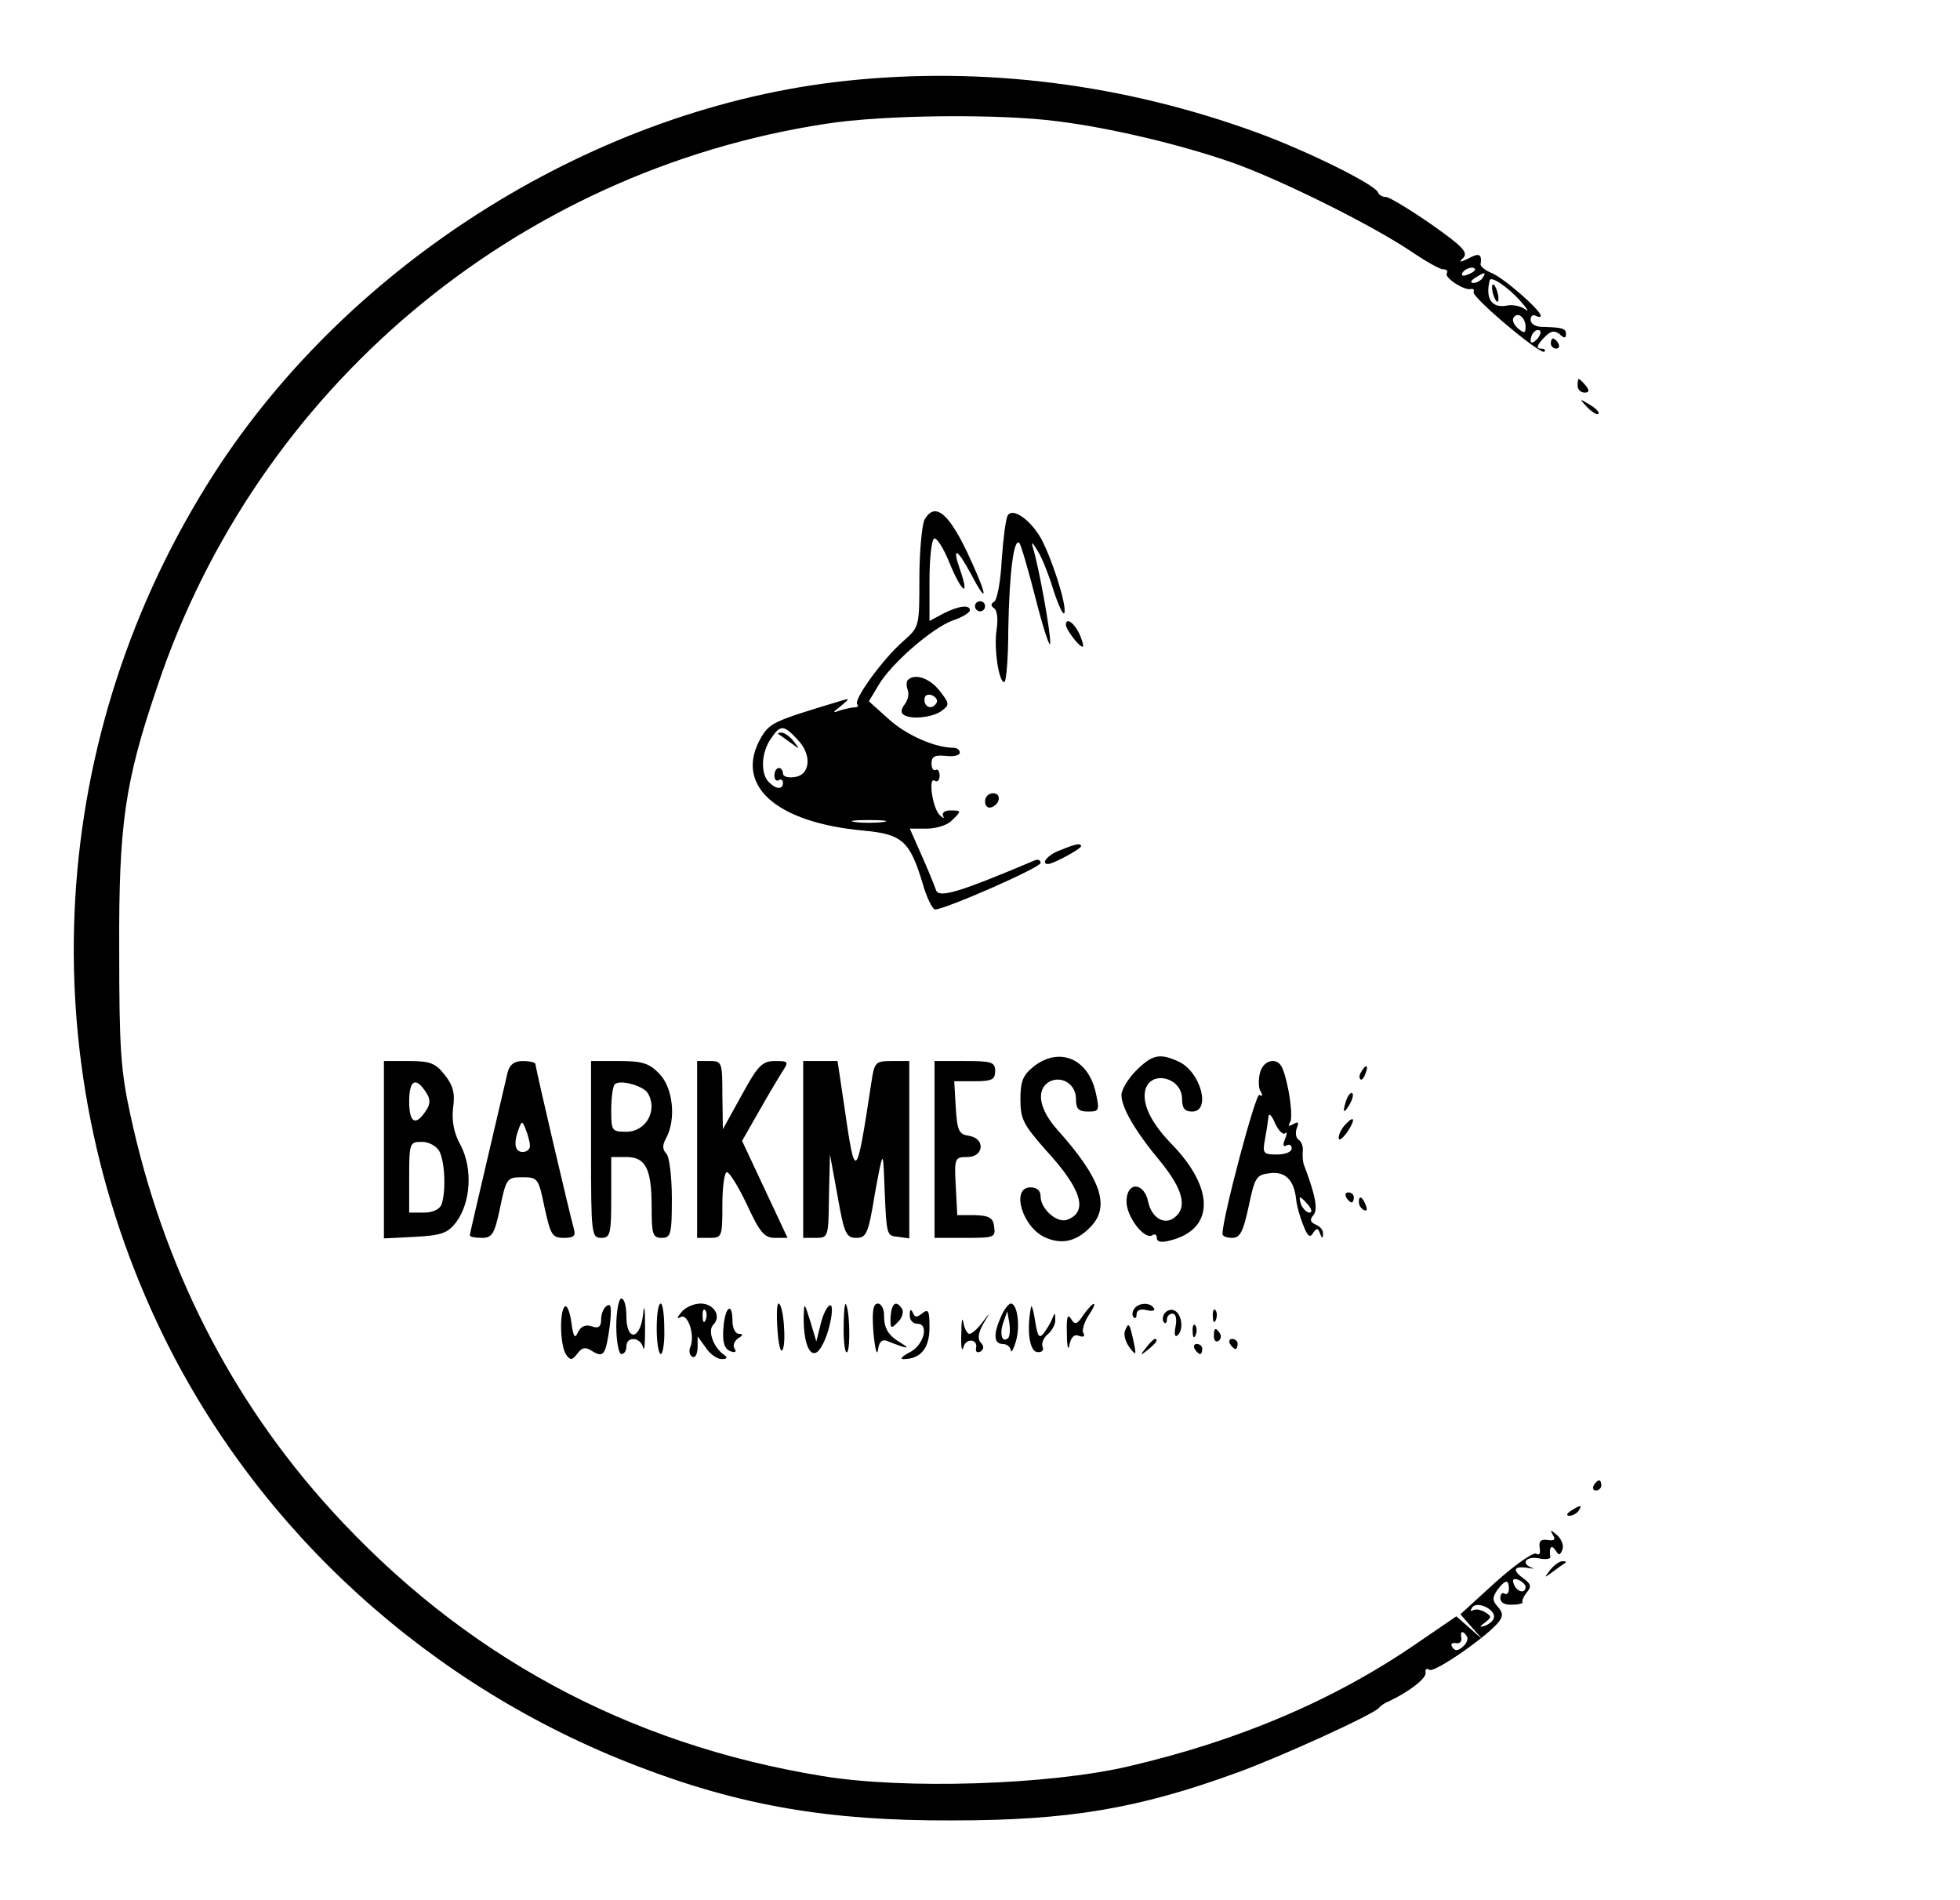 <?xml version="1.0" standalone="no"?>
<!DOCTYPE svg PUBLIC "-//W3C//DTD SVG 20010904//EN"
 "http://www.w3.org/TR/2001/REC-SVG-20010904/DTD/svg10.dtd">
<svg version="1.0" xmlns="http://www.w3.org/2000/svg"
 width="388pt" height="376pt" viewBox="0 0 388 376"
 preserveAspectRatio="xMidYMid meet">

<g transform="translate(0,376) scale(0.1,-0.1)"
fill="#000000" stroke="none">
<path d="M1675 3600 c-492 -52 -980 -356 -1251 -777 -331 -515 -369 -1158
-100 -1708 190 -387 528 -694 939 -851 203 -78 378 -108 622 -107 230 0 368
23 565 95 83 30 270 115 280 128 3 4 12 10 20 13 40 19 75 46 72 57 -1 6 2 9
8 5 10 -6 114 66 137 95 9 12 8 18 -2 30 -11 12 -11 18 -1 33 16 21 23 22 23
2 0 -8 -4 -12 -9 -9 -4 3 -8 -1 -8 -9 0 -9 9 -14 24 -13 13 0 22 3 20 5 -2 2
2 11 8 19 10 11 9 17 -5 27 -24 17 -21 26 6 22 12 -2 16 -2 10 0 -23 8 -13 23
12 19 13 -3 24 -2 24 2 -3 19 2 26 10 14 7 -11 9 -11 14 1 3 9 -2 21 -11 29
-13 11 -14 11 -8 0 6 -9 3 -12 -10 -10 -14 2 -18 -2 -16 -16 2 -11 -1 -15 -7
-11 -6 3 -42 -22 -81 -57 l-69 -63 22 -25 22 -25 -26 23 -26 23 -79 -54 c-163
-112 -351 -192 -570 -243 -158 -37 -446 -46 -607 -19 -386 63 -711 240 -972
527 -198 218 -332 481 -397 782 -19 87 -22 132 -22 326 -1 248 11 332 75 520
197 590 709 1021 1324 1115 115 18 344 20 458 5 105 -13 244 -46 347 -82 96
-34 277 -124 354 -176 28 -19 56 -35 63 -35 7 0 10 -4 7 -8 -5 -9 36 -35 48
-31 5 1 7 -2 5 -6 -3 -11 133 -125 140 -118 4 3 0 6 -7 6 -9 0 -8 6 5 20 14
15 21 17 32 9 9 -9 13 -9 13 0 0 11 -7 13 -47 14 -13 0 -23 6 -23 14 0 8 5 11
10 8 6 -3 10 -3 10 0 0 11 -74 76 -98 85 -12 5 -22 13 -21 17 3 20 -3 23 -23
12 -19 -9 -21 -9 -11 1 10 11 -4 24 -65 67 -42 29 -82 53 -88 53 -7 0 -14 4
-16 9 -6 16 -140 82 -238 118 -265 97 -543 132 -815 103z m1245 -374 c0 -2 -7
-7 -16 -10 -8 -3 -12 -2 -9 4 6 10 25 14 25 6z m15 -16 c-3 -5 -12 -10 -18
-10 -7 0 -6 4 3 10 19 12 23 12 15 0z m75 -46 c14 -16 18 -23 9 -16 -8 6 -25
10 -37 7 -29 -5 -42 14 -33 50 2 10 36 -13 61 -41z m10 -51 c0 -13 -3 -13 -15
-3 -8 7 -12 16 -9 21 8 13 24 1 24 -18z m22 -25 c-7 -7 -12 -8 -12 -2 0 6 3
14 7 17 3 4 9 5 12 2 2 -3 -1 -11 -7 -17z m-22 -2469 c0 -14 -17 -10 -23 5 -4
10 -1 13 9 9 7 -3 14 -9 14 -14z m-63 -62 c-2 -6 -10 -12 -18 -15 -11 -3 -11
-2 1 7 13 10 13 12 0 20 -8 5 -18 7 -24 4 -5 -3 -6 -1 -2 5 9 15 49 -4 43 -21z
m-53 -36 c3 -5 -1 -14 -8 -20 -10 -9 -16 -9 -21 -1 -4 6 -1 9 7 8 7 -2 12 3
11 10 -3 14 3 16 11 3z"/>
<path d="M2954 3186 c1 -8 5 -18 8 -22 4 -3 5 1 4 10 -1 8 -5 18 -8 22 -4 3
-5 -1 -4 -10z"/>
<path d="M3070 3080 c0 -5 5 -10 11 -10 5 0 7 5 4 10 -3 6 -8 10 -11 10 -2 0
-4 -4 -4 -10z"/>
<path d="M3123 2997 c0 -8 6 -14 14 -14 9 0 10 4 2 14 -6 7 -12 13 -14 13 -1
0 -2 -6 -2 -13z"/>
<path d="M3142 2954 c10 -10 20 -16 22 -13 3 3 -5 11 -17 18 -21 13 -21 12 -5
-5z"/>
<path d="M1830 2731 c-5 -11 -10 -63 -10 -116 0 -95 0 -96 -32 -124 -41 -36
-99 -116 -91 -125 3 -3 1 -6 -5 -6 -5 0 -19 -3 -29 -6 -16 -6 -16 -5 2 9 19
16 19 16 -10 7 -123 -37 -131 -41 -148 -69 -55 -94 27 -169 203 -185 76 -7 91
-21 116 -103 8 -29 20 -53 25 -53 20 0 209 83 209 92 0 6 -6 8 -12 5 -149 -63
-189 -75 -195 -59 -3 9 -16 41 -29 70 l-23 52 34 0 c18 0 41 7 49 16 20 19 20
20 -3 20 -11 0 -17 -5 -14 -11 3 -6 1 -5 -6 1 -15 13 -24 77 -11 69 6 -4 10 1
10 10 0 9 -4 14 -8 11 -4 -2 -8 3 -8 13 0 14 7 17 28 15 15 -2 28 1 28 6 0 6
-6 10 -12 10 -37 0 -94 25 -129 57 l-39 35 18 30 c24 43 107 115 148 130 19 6
34 16 34 20 0 12 -22 9 -52 -6 l-28 -15 0 79 c0 43 4 81 9 84 5 3 19 -19 31
-49 24 -58 40 -69 21 -14 -17 48 -7 45 20 -5 34 -65 35 -49 1 25 -42 93 -71
118 -92 80z m-251 -435 c29 -30 25 -70 -6 -74 -13 -2 -23 1 -23 7 0 6 -4 11
-8 11 -5 0 -9 -7 -9 -15 0 -8 4 -12 9 -9 4 3 8 0 8 -5 0 -14 -13 -14 -28 1
-17 17 -15 59 4 86 19 28 25 28 53 -2z m169 -163 c-16 -2 -40 -2 -55 0 -16 2
-3 4 27 4 30 0 43 -2 28 -4z"/>
<path d="M1541 2307 c2 -1 13 -9 24 -17 19 -14 19 -14 6 3 -7 9 -18 17 -24 17
-6 0 -8 -1 -6 -3z"/>
<path d="M1995 2740 c-4 -6 -9 -46 -12 -88 -2 -42 -9 -79 -15 -83 -7 -4 -7 -8
0 -13 6 -4 8 -21 5 -41 -6 -37 4 -105 15 -105 4 0 8 48 8 105 2 111 11 182 22
170 3 -3 18 -54 33 -113 15 -59 28 -97 28 -85 1 22 -23 153 -34 188 -4 14 -2
13 9 -5 9 -14 23 -50 32 -80 10 -30 19 -49 21 -43 5 15 -24 106 -46 147 -21
37 -56 62 -66 46z"/>
<path d="M1930 2560 c0 -5 5 -10 10 -10 6 0 10 5 10 10 0 6 -4 10 -10 10 -5 0
-10 -4 -10 -10z"/>
<path d="M2110 2523 c1 -10 26 -43 33 -43 3 0 0 11 -6 25 -11 23 -27 34 -27
18z"/>
<path d="M1797 2414 c-3 -3 -3 -12 0 -20 3 -8 0 -20 -6 -28 -6 -7 -8 -16 -4
-19 11 -12 58 -8 77 6 16 12 16 14 -4 40 -20 25 -49 35 -63 21z m57 -45 c-8
-14 -24 -10 -24 6 0 9 6 12 15 9 8 -4 12 -10 9 -15z"/>
<path d="M1950 2174 c0 -9 5 -14 12 -12 18 6 21 28 4 28 -9 0 -16 -7 -16 -16z"/>
<path d="M2098 2077 c-24 -9 -39 -27 -23 -27 10 0 65 30 65 35 0 7 -10 5 -42
-8z"/>
<path d="M2046 1649 c-21 -17 -26 -29 -26 -65 0 -39 6 -50 50 -100 71 -77 85
-122 43 -138 -20 -8 -53 21 -53 46 0 11 -7 18 -20 18 -40 0 -16 -81 31 -100
33 -14 62 -6 89 23 38 40 19 95 -66 190 -37 41 -44 80 -17 96 25 13 53 -5 53
-34 0 -20 5 -25 24 -25 22 0 23 2 15 38 -15 67 -72 91 -123 51z"/>
<path d="M2249 1641 c-16 -16 -29 -38 -29 -48 0 -25 27 -72 78 -133 43 -53 53
-89 28 -109 -20 -17 -46 -2 -53 30 -8 40 -43 41 -43 1 0 -30 35 -76 51 -67 5
4 9 1 9 -5 0 -8 9 -10 27 -5 87 22 88 102 3 190 -41 42 -59 79 -53 107 10 41
73 26 73 -17 0 -18 5 -25 20 -25 38 0 17 79 -27 99 -37 17 -52 14 -84 -18z"/>
<path d="M760 1485 l0 -176 61 3 c53 3 65 7 82 29 29 39 33 106 9 152 -14 25
-18 49 -15 75 4 28 0 44 -17 65 -18 23 -29 27 -71 27 l-49 0 0 -175z m84 112
c8 -12 8 -22 0 -34 -21 -33 -34 -26 -34 17 0 43 13 50 34 17z m26 -116 c11
-22 13 -80 4 -105 -4 -10 -18 -16 -35 -16 l-29 0 0 70 c0 68 1 70 25 70 14 0
29 -8 35 -19z"/>
<path d="M1005 1638 c-3 -13 -21 -90 -40 -171 -19 -81 -35 -150 -35 -152 0 -3
11 -5 24 -5 20 0 25 7 36 60 12 58 14 60 44 60 31 0 32 -2 44 -60 12 -54 15
-60 38 -60 20 0 24 4 20 18 -7 24 -76 318 -76 326 0 3 -11 6 -25 6 -17 0 -26
-7 -30 -22z m44 -145 c1 -7 -6 -13 -14 -13 -16 0 -19 17 -8 46 6 16 7 16 14
-2 4 -10 8 -25 8 -31z"/>
<path d="M1170 1485 c0 -168 1 -175 20 -175 18 0 20 7 20 80 l0 80 30 0 c38 0
50 -23 50 -99 0 -54 2 -61 20 -61 18 0 20 7 20 78 0 43 -5 83 -11 89 -8 8 -8
17 0 31 20 38 13 100 -14 127 -20 21 -34 25 -80 25 l-55 0 0 -175z m112 112
c21 -34 -3 -77 -42 -77 -29 0 -30 2 -30 43 0 24 3 47 7 51 10 10 56 -3 65 -17z"/>
<path d="M1380 1485 l0 -175 25 0 c24 0 25 2 25 65 0 36 4 65 9 65 5 0 23 -29
40 -65 25 -54 34 -65 55 -65 l25 0 -45 96 -45 96 32 56 c18 32 39 67 47 80 14
21 13 22 -14 22 -25 0 -34 -9 -66 -68 l-37 -67 -1 68 c0 65 -1 67 -25 67 l-25
0 0 -175z"/>
<path d="M1590 1485 l0 -175 25 0 c25 0 25 2 26 83 l2 82 15 -82 c13 -74 17
-83 37 -83 20 0 24 8 37 88 15 82 16 84 18 37 5 -125 4 -120 28 -123 l22 -3 0
175 0 176 -34 0 c-33 0 -35 -2 -41 -42 -30 -198 -32 -199 -54 -45 l-13 87 -34
0 -34 0 0 -175z"/>
<path d="M1850 1485 l0 -175 61 0 c57 0 60 1 57 22 -2 18 -10 22 -38 23 l-35
0 -3 58 c-3 55 -2 57 23 57 33 0 36 37 3 42 -20 3 -23 10 -26 56 l-3 52 40 0
c34 0 41 3 41 20 0 18 -7 20 -60 20 l-60 0 0 -175z"/>
<path d="M2494 1636 c-3 -14 -3 -30 2 -37 4 -7 3 -10 -3 -6 -7 5 -73 -243 -73
-275 0 -5 9 -8 19 -8 16 0 22 12 33 63 12 57 15 62 42 65 31 4 48 -14 52 -53
1 -11 7 -33 14 -50 8 -21 13 -26 19 -16 7 11 10 11 14 0 4 -11 6 -11 6 -1 1 7
-6 15 -14 18 -11 5 -13 10 -5 19 9 11 5 36 -17 95 -4 8 -5 22 -4 32 1 9 -3 19
-8 22 -6 4 -7 14 -4 23 5 12 3 14 -7 8 -9 -5 -11 -4 -6 4 4 6 2 36 -4 66 -9
43 -15 55 -31 55 -11 0 -21 -9 -25 -24z m50 -119 c4 4 4 -1 0 -11 -5 -12 -4
-17 3 -13 5 3 10 1 10 -6 0 -7 -13 -12 -29 -12 -27 0 -29 2 -24 29 3 16 6 36
7 45 0 9 6 5 13 -12 7 -15 16 -24 20 -20z m46 -142 c7 -9 8 -15 2 -15 -5 0
-12 7 -16 15 -3 8 -4 15 -2 15 2 0 9 -7 16 -15z"/>
<path d="M2695 1639 c-4 -6 -5 -12 -2 -15 2 -3 7 2 10 11 7 17 1 20 -8 4z"/>
<path d="M2666 1585 c-9 -26 -7 -32 5 -12 6 10 9 21 6 23 -2 3 -7 -2 -11 -11z"/>
<path d="M2663 1534 c-7 -7 -13 -19 -13 -26 0 -7 7 -2 16 10 18 26 16 37 -3
16z"/>
<path d="M2665 1390 c3 -5 8 -10 11 -10 2 0 4 5 4 10 0 6 -5 10 -11 10 -5 0
-7 -4 -4 -10z"/>
<path d="M2690 1381 c0 -6 4 -13 10 -16 6 -3 7 1 4 9 -7 18 -14 21 -14 7z"/>
<path d="M1220 1135 c0 -30 5 -55 10 -55 6 0 10 7 10 15 0 21 28 19 33 -2 3
-10 4 9 4 42 0 38 -2 46 -4 23 -6 -51 -33 -53 -33 -3 0 19 -4 35 -10 35 -5 0
-10 -25 -10 -55z"/>
<path d="M1118 1174 c-11 -11 -9 -76 2 -94 9 -13 12 -13 23 1 9 12 16 14 29 5
23 -14 27 -8 35 49 4 35 3 46 -5 41 -7 -4 -12 -16 -12 -27 0 -15 -5 -19 -19
-14 -12 4 -21 0 -27 -12 -6 -14 -9 -9 -13 20 -3 22 -9 35 -13 31z"/>
<path d="M1300 1130 c0 -27 4 -50 8 -50 4 0 8 22 7 50 0 27 -3 50 -7 50 -5 0
-8 -22 -8 -50z"/>
<path d="M1349 1163 c-9 -11 -10 -14 -2 -10 14 9 29 -34 20 -58 -4 -8 -2 -17
3 -20 6 -4 10 4 11 17 l0 23 16 -22 c8 -13 23 -23 32 -23 10 0 12 3 5 8 -21
14 -34 48 -22 60 17 17 1 42 -25 42 -14 0 -31 -8 -38 -17z m48 -15 c-3 -8 -6
-5 -6 6 -1 11 2 17 5 13 3 -3 4 -12 1 -19z"/>
<path d="M1539 1129 c2 -29 6 -47 10 -41 8 13 2 92 -8 92 -3 0 -4 -23 -2 -51z"/>
<path d="M1591 1155 c-1 -64 18 -94 37 -57 16 29 25 85 14 78 -6 -3 -14 -21
-18 -39 l-8 -32 -12 40 c-12 38 -12 38 -13 10z"/>
<path d="M1670 1130 c0 -29 3 -50 7 -46 7 7 5 87 -3 95 -2 2 -4 -20 -4 -49z"/>
<path d="M1729 1123 c3 -32 7 -48 9 -35 2 16 8 22 18 18 37 -15 49 -17 29 -5
-27 16 -35 29 -35 57 0 12 -6 22 -12 22 -10 0 -12 -16 -9 -57z"/>
<path d="M1763 1154 c-1 -24 1 -25 14 -11 9 8 12 20 9 26 -12 19 -21 12 -23
-15z"/>
<path d="M1982 1155 c-16 -35 -15 -55 3 -55 8 0 15 -6 16 -12 0 -7 5 0 10 17
9 30 3 75 -10 75 -4 0 -13 -11 -19 -25z m14 -43 c-12 -11 -18 7 -10 30 l8 23
4 -23 c2 -13 1 -26 -2 -30z"/>
<path d="M2041 1173 c-9 -46 -3 -87 12 -89 9 -1 14 3 11 10 -3 7 2 19 11 26 8
7 15 20 14 29 0 13 -1 14 -6 1 -3 -8 -11 -21 -17 -29 -9 -11 -12 -6 -17 25 -3
21 -7 33 -8 27z"/>
<path d="M2145 1158 c-13 -20 -17 -21 -25 -8 -7 11 -9 2 -8 -30 0 -25 3 -35 5
-22 3 16 10 22 19 18 9 -3 12 -1 9 5 -4 5 1 21 9 34 21 31 13 33 -9 3z"/>
<path d="M2245 1169 c-4 -6 -4 -13 -1 -16 3 -4 6 -1 6 6 0 8 8 11 20 8 11 -3
18 -1 14 4 -7 12 -31 11 -39 -2z"/>
<path d="M1432 1131 c-2 -28 2 -40 13 -45 10 -4 14 -2 9 5 -4 6 0 15 7 20 10
6 11 9 2 9 -7 0 -13 11 -13 25 0 40 -15 29 -18 -14z"/>
<path d="M1801 1158 c-1 -10 6 -18 15 -18 24 0 13 -43 -16 -57 -14 -7 -19 -13
-12 -13 34 0 52 21 52 62 0 34 -2 38 -14 29 -11 -9 -15 -9 -19 1 -4 8 -6 7 -6
-4z"/>
<path d="M2305 1160 c-4 -6 -4 -14 -1 -17 3 -4 6 -1 6 5 0 7 5 12 11 12 7 0 9
-11 6 -26 -3 -16 -1 -22 5 -16 12 12 7 44 -9 49 -6 2 -14 -1 -18 -7z"/>
<path d="M2401 1154 c0 -11 3 -14 6 -6 3 7 2 16 -1 19 -3 4 -6 -2 -5 -13z"/>
<path d="M1903 1120 c-1 -25 1 -37 4 -27 5 20 30 17 25 -2 -1 -7 3 -9 9 -6 7
5 7 11 1 17 -7 7 -6 19 4 37 15 25 15 26 -1 4 -10 -13 -21 -23 -26 -23 -4 0
-10 10 -12 23 -2 12 -4 2 -4 -23z"/>
<path d="M2227 1126 c-3 -8 1 -22 9 -33 13 -17 14 -16 8 12 -8 37 -10 39 -17
21z"/>
<path d="M2361 1124 c0 -11 3 -14 6 -6 3 7 2 16 -1 19 -3 4 -6 -2 -5 -13z"/>
<path d="M2403 1115 c0 -8 4 -12 9 -9 5 3 6 10 3 15 -9 13 -12 11 -12 -6z"/>
<path d="M2269 1093 c-13 -16 -12 -17 4 -4 16 13 21 21 13 21 -2 0 -10 -8 -17
-17z"/>
<path d="M2435 1100 c3 -5 8 -10 11 -10 2 0 4 5 4 10 0 6 -5 10 -11 10 -5 0
-7 -4 -4 -10z"/>
<path d="M2365 1090 c3 -5 8 -10 11 -10 2 0 4 5 4 10 0 6 -5 10 -11 10 -5 0
-7 -4 -4 -10z"/>
<path d="M3155 820 c-3 -5 -1 -10 4 -10 6 0 11 5 11 10 0 6 -2 10 -4 10 -3 0
-8 -4 -11 -10z"/>
<path d="M3110 770 c-9 -6 -10 -10 -3 -10 6 0 15 5 18 10 8 12 4 12 -15 0z"/>
<path d="M3069 653 c-13 -17 -13 -17 6 -3 11 8 22 16 24 17 2 2 0 3 -6 3 -6 0
-17 -8 -24 -17z"/>
</g>
</svg>
